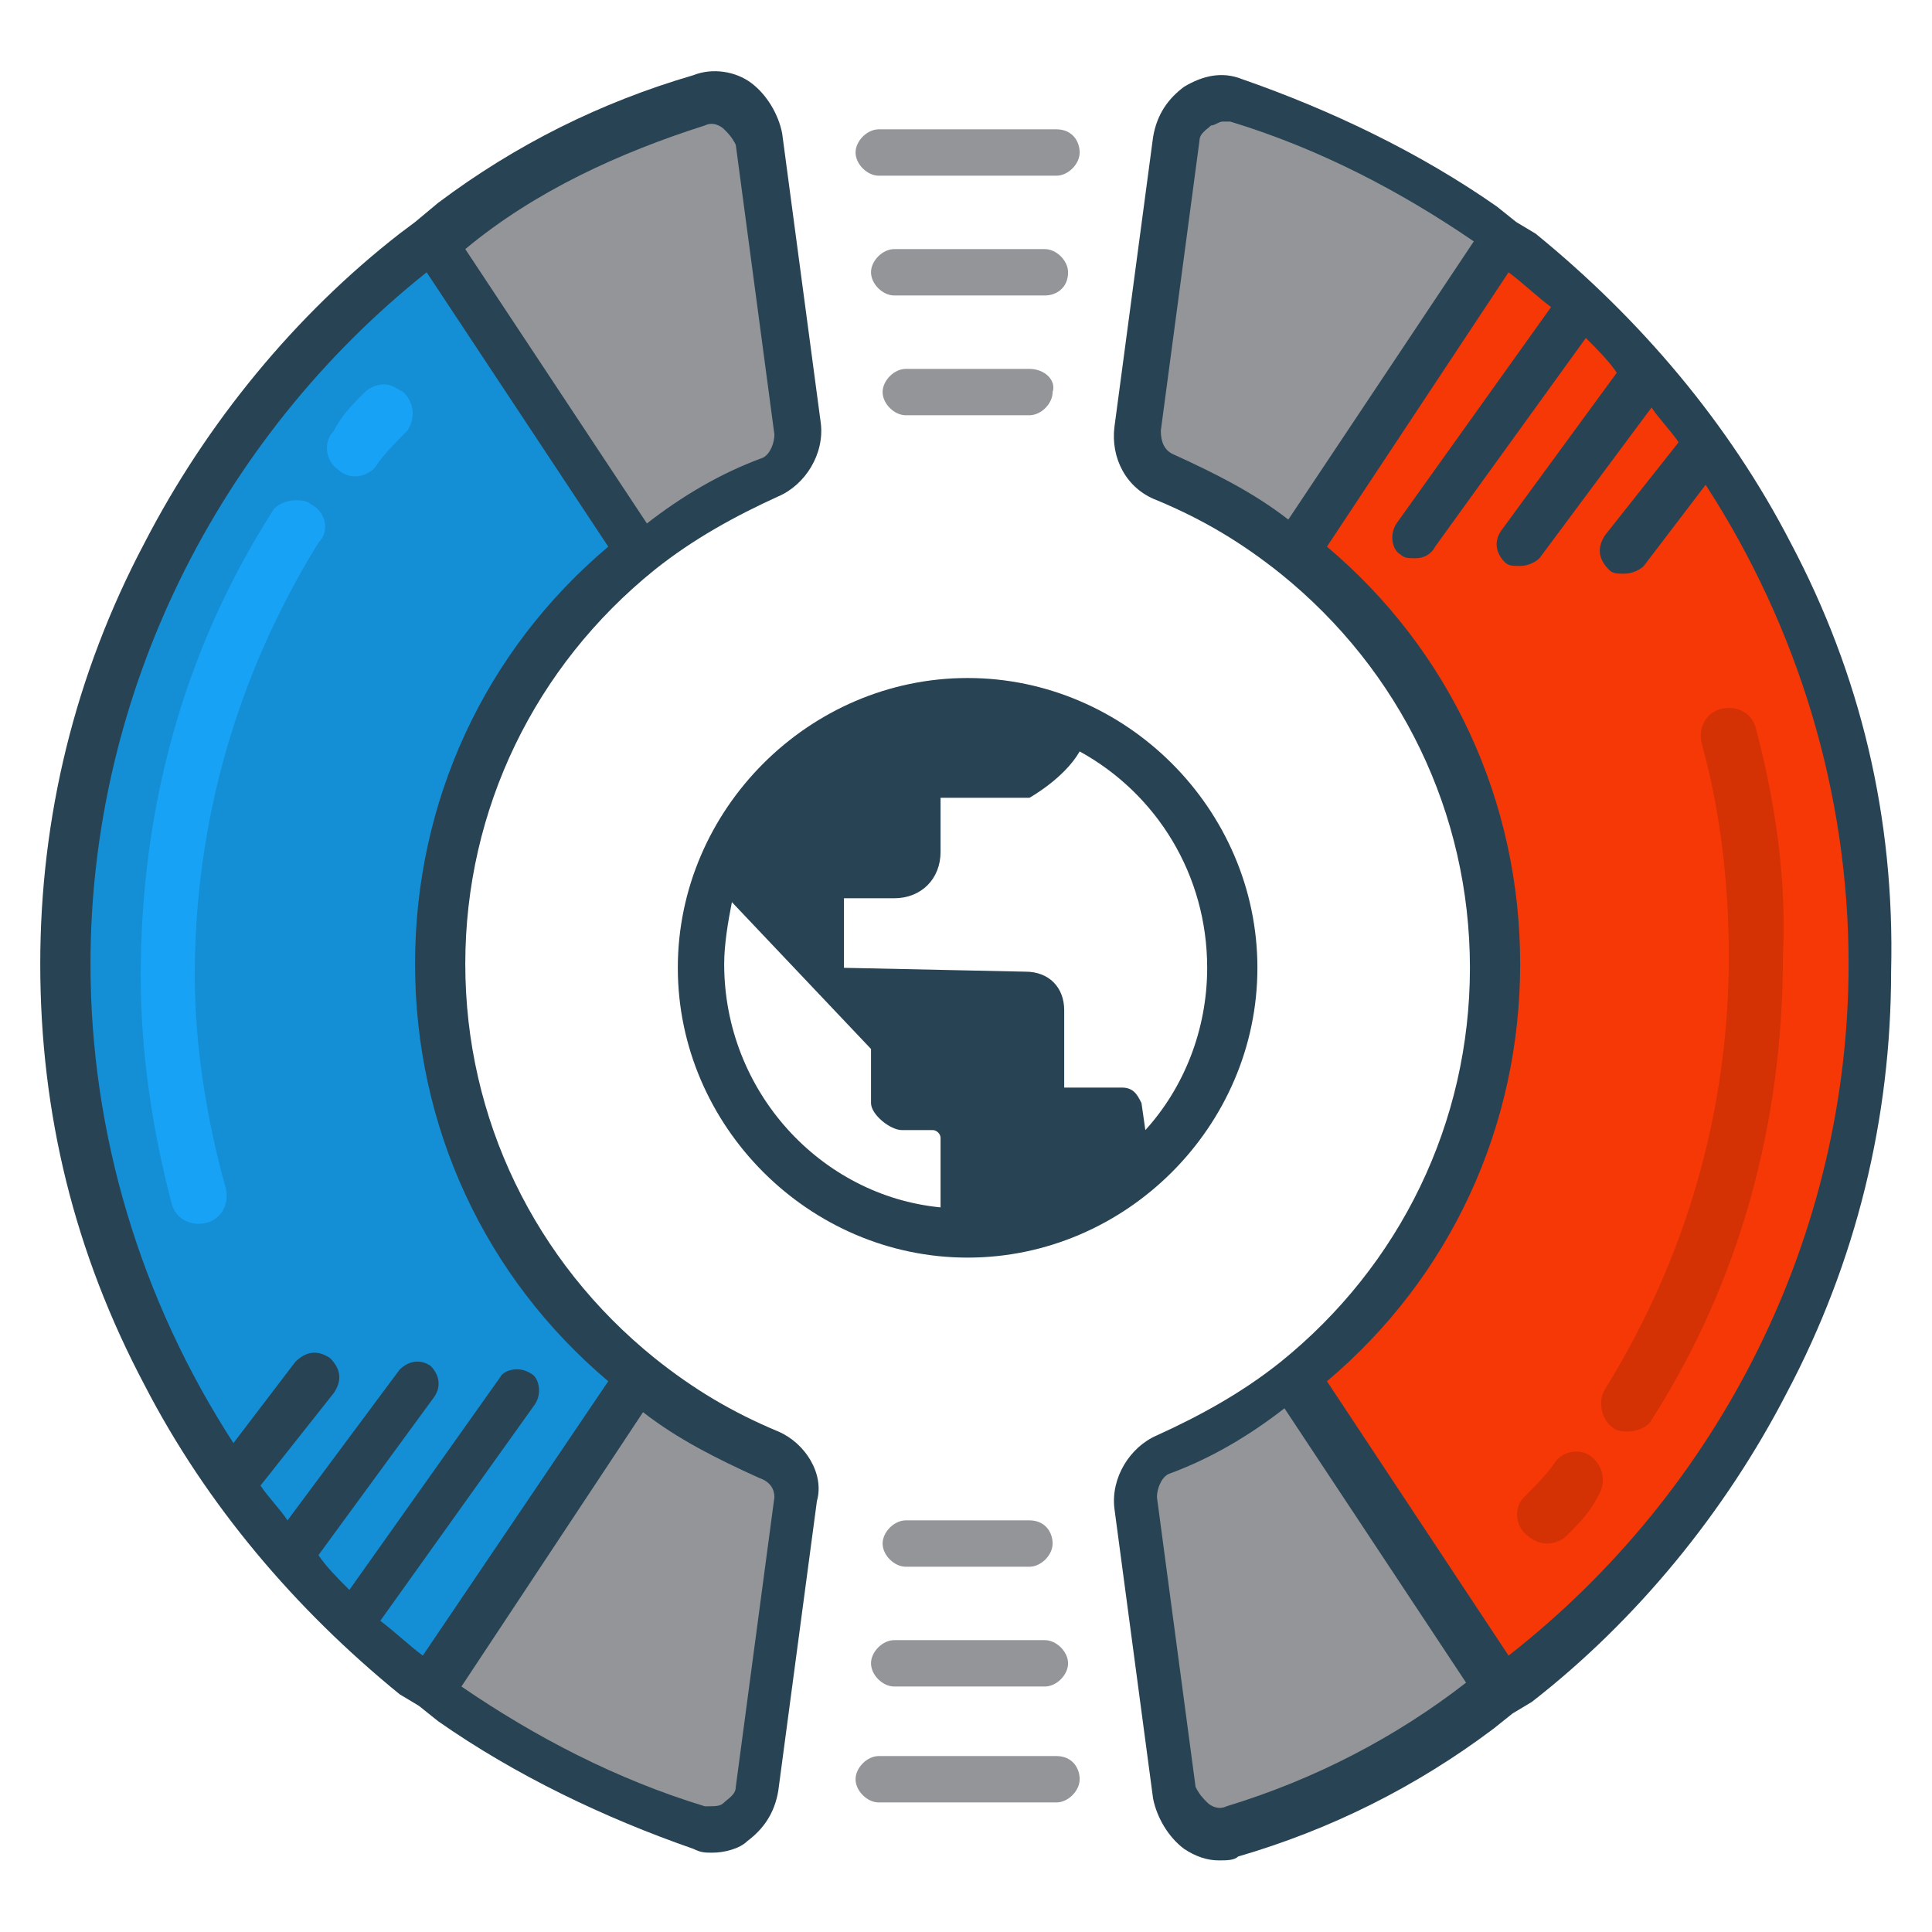 <svg width="48" height="48" version="1.1" viewBox="0 0 48 48" xmlns="http://www.w3.org/2000/svg">
 <style type="text/css">.st0{display:none;opacity:0;fill:#FFFFFF;}
	.st1{fill:#939598;}
	.st2{fill:#F63806;}
	.st3{fill:#148ED5;}
	.st4{fill:#D43105;}
	.st5{fill:#17A2F5;}
	.st6{fill:#284454;}</style>
 <rect id="a" class="st0" x="-236.45" y="-237.82" width="519.1" height="519.1"/>
 <g id="b" transform="matrix(.96 0 0 .96 1 .429)">
  <g id="c">
   <path id="d" class="st1" d="m29.1 11.9c1.2 0.5 2.4 1.2 3.4 2l5.4-8.1c-2.1-1.6-4.4-2.8-7-3.6-0.7-0.2-1.4 0.2-1.5 1l-1 7.5c-0.1 0.5 0.2 1 0.7 1.2z"/>
   <path id="e" class="st1" d="m29.1 37.2c-0.5 0.2-0.8 0.7-0.7 1.2l1 7.5c0.1 0.7 0.8 1.2 1.5 1 2.5-0.8 4.9-2 7-3.6l-5.4-8.1c-1 0.8-2.2 1.5-3.4 2z"/>
   <path id="f" class="st1" d="m18.8 37.2c-1.2-0.5-2.4-1.2-3.4-2l-5.4 8.1c2.1 1.6 4.4 2.8 7 3.6 0.7 0.2 1.4-0.2 1.5-1l1-7.5c0.1-0.5-0.2-1-0.7-1.2z"/>
   <path id="g" class="st1" d="m18.5 3.1c-0.1-0.7-0.8-1.2-1.5-1-2.5 0.8-4.9 2-7 3.6l5.4 8.1c1-0.8 2.1-1.5 3.4-2 0.5-0.2 0.8-0.7 0.7-1.2z"/>
   <path id="h" class="st1" d="m26.3 2.9h-4.6c-0.3 0-0.6 0.3-0.6 0.6s0.3 0.6 0.6 0.6h4.6c0.3 0 0.6-0.3 0.6-0.6s-0.2-0.6-0.6-0.6z"/>
   <path id="i" class="st1" d="m26.6 6.6c0-0.3-0.3-0.6-0.6-0.6h-3.9c-0.3 0-0.6 0.3-0.6 0.6s0.3 0.6 0.6 0.6h3.9c0.3 0 0.6-0.2 0.6-0.6z"/>
   <path id="j" class="st1" d="m25.6 9.1h-3.2c-0.3 0-0.6 0.3-0.6 0.6s0.3 0.6 0.6 0.6h3.2c0.3 0 0.6-0.3 0.6-0.6 0.1-0.3-0.2-0.6-0.6-0.6z"/>
   <path id="k" class="st1" d="m26.3 45h-4.6c-0.3 0-0.6 0.3-0.6 0.6s0.3 0.6 0.6 0.6h4.6c0.3 0 0.6-0.3 0.6-0.6s-0.2-0.6-0.6-0.6z"/>
   <path id="l" class="st1" d="m22.1 43.2h3.9c0.3 0 0.6-0.3 0.6-0.6s-0.3-0.6-0.6-0.6h-3.9c-0.3 0-0.6 0.3-0.6 0.6s0.3 0.6 0.6 0.6z"/>
   <path id="m" class="st1" d="m25.6 38.9h-3.2c-0.3 0-0.6 0.3-0.6 0.6s0.3 0.6 0.6 0.6h3.2c0.3 0 0.6-0.3 0.6-0.6s-0.2-0.6-0.6-0.6z"/>
  </g>
  <path id="n" class="st2" d="m37.9 5.7-5.4 8.1c3.1 2.5 5.2 6.4 5.2 10.7s-2 8.2-5.2 10.7l5.4 8.1c5.7-4.3 9.5-11.1 9.5-18.8s-3.8-14.5-9.5-18.8z"/>
  <path id="o" class="st3" d="m10.1 43.3 5.4-8.1c-3.1-2.5-5.2-6.4-5.2-10.7s2-8.2 5.2-10.7l-5.4-8.1c-5.8 4.3-9.5 11.1-9.5 18.8s3.7 14.5 9.5 18.8z"/>
  <g id="p">
   <path id="q" class="st4" d="m40.2 37.3c-0.3-0.3-0.8-0.2-1 0.1s-0.5 0.6-0.8 0.9-0.2 0.8 0.1 1c0.1 0.1 0.3 0.2 0.5 0.2s0.4-0.1 0.5-0.2c0.3-0.3 0.6-0.6 0.8-1 0.2-0.3 0.2-0.7-0.1-1z"/>
   <path id="r" class="st4" d="m44.4 18.4c-0.1-0.4-0.5-0.6-0.9-0.5s-0.6 0.5-0.5 0.9c0.5 1.8 0.7 3.7 0.7 5.5 0 4-1.1 7.8-3.2 11.2-0.2 0.3-0.1 0.8 0.2 1 0.1 0.1 0.3 0.1 0.4 0.1 0.2 0 0.5-0.1 0.6-0.3 2.3-3.6 3.4-7.7 3.4-12 0.1-2-0.2-4-0.7-5.9z"/>
  </g>
  <g id="s">
   <path id="t" class="st5" d="m9.4 9.7c-0.2-0.1-0.3-0.2-0.5-0.2s-0.4 0.1-0.5 0.2c-0.3 0.3-0.6 0.6-0.8 1-0.3 0.3-0.2 0.8 0.1 1 0.3 0.3 0.8 0.2 1-0.1s0.5-0.6 0.8-0.9c0.2-0.3 0.2-0.7-0.1-1z"/>
   <path id="u" class="st5" d="m7 12.6c-0.1-0.1-0.3-0.1-0.4-0.1-0.2 0-0.5 0.1-0.6 0.3-2.3 3.6-3.4 7.7-3.4 12 0 2 0.3 4 0.8 5.9 0.1 0.4 0.5 0.6 0.9 0.5s0.6-0.5 0.5-0.9c-0.5-1.8-0.8-3.7-0.8-5.5 0-4 1.1-7.8 3.2-11.2 0.3-0.3 0.2-0.8-0.2-1z"/>
  </g>
  <path id="v" class="st6" d="m45.3 13.6c-1.6-3.1-3.9-5.8-6.6-8l-0.5-0.3-0.5-0.4c-2-1.4-4.3-2.5-6.6-3.3-0.5-0.2-1-0.1-1.5 0.2-0.4 0.3-0.7 0.7-0.8 1.3l-1 7.5c-0.1 0.8 0.3 1.6 1.1 1.9 1.2 0.5 2.2 1.1 3.2 1.9 3.1 2.5 4.9 6.2 4.9 10.2s-1.8 7.7-4.9 10.2c-1 0.8-2.1 1.4-3.2 1.9-0.7 0.3-1.2 1.1-1.1 1.9l1 7.5c0.1 0.5 0.4 1 0.8 1.3 0.3 0.2 0.6 0.3 0.9 0.3 0.2 0 0.4 0 0.5-0.1 2.4-0.7 4.6-1.8 6.6-3.3l0.5-0.4 0.5-0.3c2.7-2.1 5-4.9 6.6-8 1.8-3.4 2.7-7.1 2.7-10.9 0.1-4-0.8-7.7-2.6-11.1zm-13-0.6c-0.9-0.7-1.9-1.2-3-1.7-0.2-0.1-0.3-0.3-0.3-0.6l1-7.5c0-0.2 0.2-0.3 0.3-0.4 0.1 0 0.2-0.1 0.3-0.1h0.2c2.3 0.7 4.4 1.8 6.3 3.1zm-1.6 33.3c-0.2 0.1-0.4 0-0.5-0.1s-0.2-0.2-0.3-0.4l-1-7.5c0-0.2 0.1-0.5 0.3-0.6 1.1-0.4 2.1-1 3-1.7l4.7 7.1c-1.8 1.4-3.9 2.5-6.2 3.2zm7.3-3.9-4.7-7.1c3.2-2.7 5-6.6 5-10.8s-1.8-8.1-5-10.8l4.7-7.1c0.4 0.3 0.7 0.6 1.1 0.9l-4 5.6c-0.2 0.3-0.1 0.7 0.1 0.8 0.1 0.1 0.2 0.1 0.4 0.1s0.4-0.1 0.5-0.3l3.9-5.4c0.3 0.3 0.6 0.6 0.8 0.9l-3 4.1c-0.2 0.3-0.1 0.6 0.1 0.8 0.1 0.1 0.2 0.1 0.4 0.1s0.4-0.1 0.5-0.2l2.9-3.9c0.2 0.3 0.5 0.6 0.7 0.9l-1.9 2.4c-0.2 0.3-0.2 0.6 0.1 0.9 0.1 0.1 0.2 0.1 0.4 0.1s0.4-0.1 0.5-0.2l1.6-2.1c2.4 3.7 3.7 8 3.7 12.4 0 7-3.3 13.6-8.8 17.9z"/>
  <path id="w" class="st6" d="m19.1 36.6c-1.2-0.5-2.2-1.1-3.2-1.9-3.1-2.5-4.9-6.2-4.9-10.2s1.8-7.7 4.9-10.2c1-0.8 2.1-1.4 3.2-1.9 0.7-0.3 1.2-1.1 1.1-1.9l-1-7.5c-0.1-0.5-0.4-1-0.8-1.3s-1-0.4-1.5-0.2c-2.4 0.7-4.6 1.8-6.6 3.3l-0.6 0.5-0.4 0.3c-2.7 2.1-5 4.9-6.6 8-1.8 3.4-2.7 7.1-2.7 10.9 0 3.9 0.9 7.5 2.7 10.9 1.6 3.1 3.9 5.8 6.6 8l0.5 0.3 0.5 0.4c2 1.4 4.3 2.5 6.6 3.3 0.2 0.1 0.3 0.1 0.5 0.1 0.3 0 0.7-0.1 0.9-0.3 0.4-0.3 0.7-0.7 0.8-1.3l1-7.5c0.2-0.7-0.3-1.5-1-1.8zm-1.9-33.8c0.2-0.1 0.4 0 0.5 0.1s0.2 0.2 0.3 0.4l1 7.5c0 0.2-0.1 0.5-0.3 0.6-1.1 0.4-2.1 1-3 1.7l-4.7-7.1c1.8-1.5 4-2.5 6.2-3.2zm-7.3 39.6c-0.4-0.3-0.7-0.6-1.1-0.9l4-5.6c0.2-0.3 0.1-0.7-0.1-0.8-0.3-0.2-0.7-0.1-0.8 0.1l-3.9 5.5c-0.3-0.3-0.6-0.6-0.8-0.9l3-4.1c0.2-0.3 0.1-0.6-0.1-0.8-0.3-0.2-0.6-0.1-0.8 0.1l-2.9 3.9c-0.2-0.3-0.5-0.6-0.7-0.9l1.9-2.4c0.2-0.3 0.2-0.6-0.1-0.9-0.3-0.2-0.6-0.2-0.9 0.1l-1.6 2.1c-2.4-3.7-3.7-8-3.7-12.4 0-7 3.3-13.6 8.7-17.9l4.7 7.1c-3.2 2.7-5 6.6-5 10.8s1.8 8.1 5 10.8zm9.1-4.1-1 7.5c0 0.2-0.2 0.3-0.3 0.4s-0.2 0.1-0.5 0.1c-2.3-0.7-4.4-1.8-6.3-3.1l4.7-7.1c0.9 0.7 1.9 1.2 3 1.7 0.3 0.1 0.4 0.3 0.4 0.5z"/>
  <path id="x" class="st6" d="m31.5 24.6c0-4.1-3.4-7.5-7.5-7.5s-7.5 3.4-7.5 7.5 3.4 7.5 7.5 7.5 7.5-3.4 7.5-7.5zm-8.2 6.2c-3.1-0.3-5.6-3-5.6-6.3 0-0.5 0.1-1.1 0.2-1.6l3.6 3.8v1.4c0 0.3 0.5 0.7 0.8 0.7h0.8c0.1 0 0.2 0.1 0.2 0.2zm5.2-2.7c-0.1-0.2-0.2-0.4-0.5-0.4h-1.5v-2c0-0.6-0.4-1-1-1l-4.7-0.1v-1.8h1.3c0.7 0 1.2-0.5 1.2-1.2v-1.4h2.3s0.9-0.5 1.3-1.2c2 1.1 3.3 3.2 3.3 5.6 0 1.6-0.6 3.1-1.6 4.2z"/>
 </g>
</svg>
